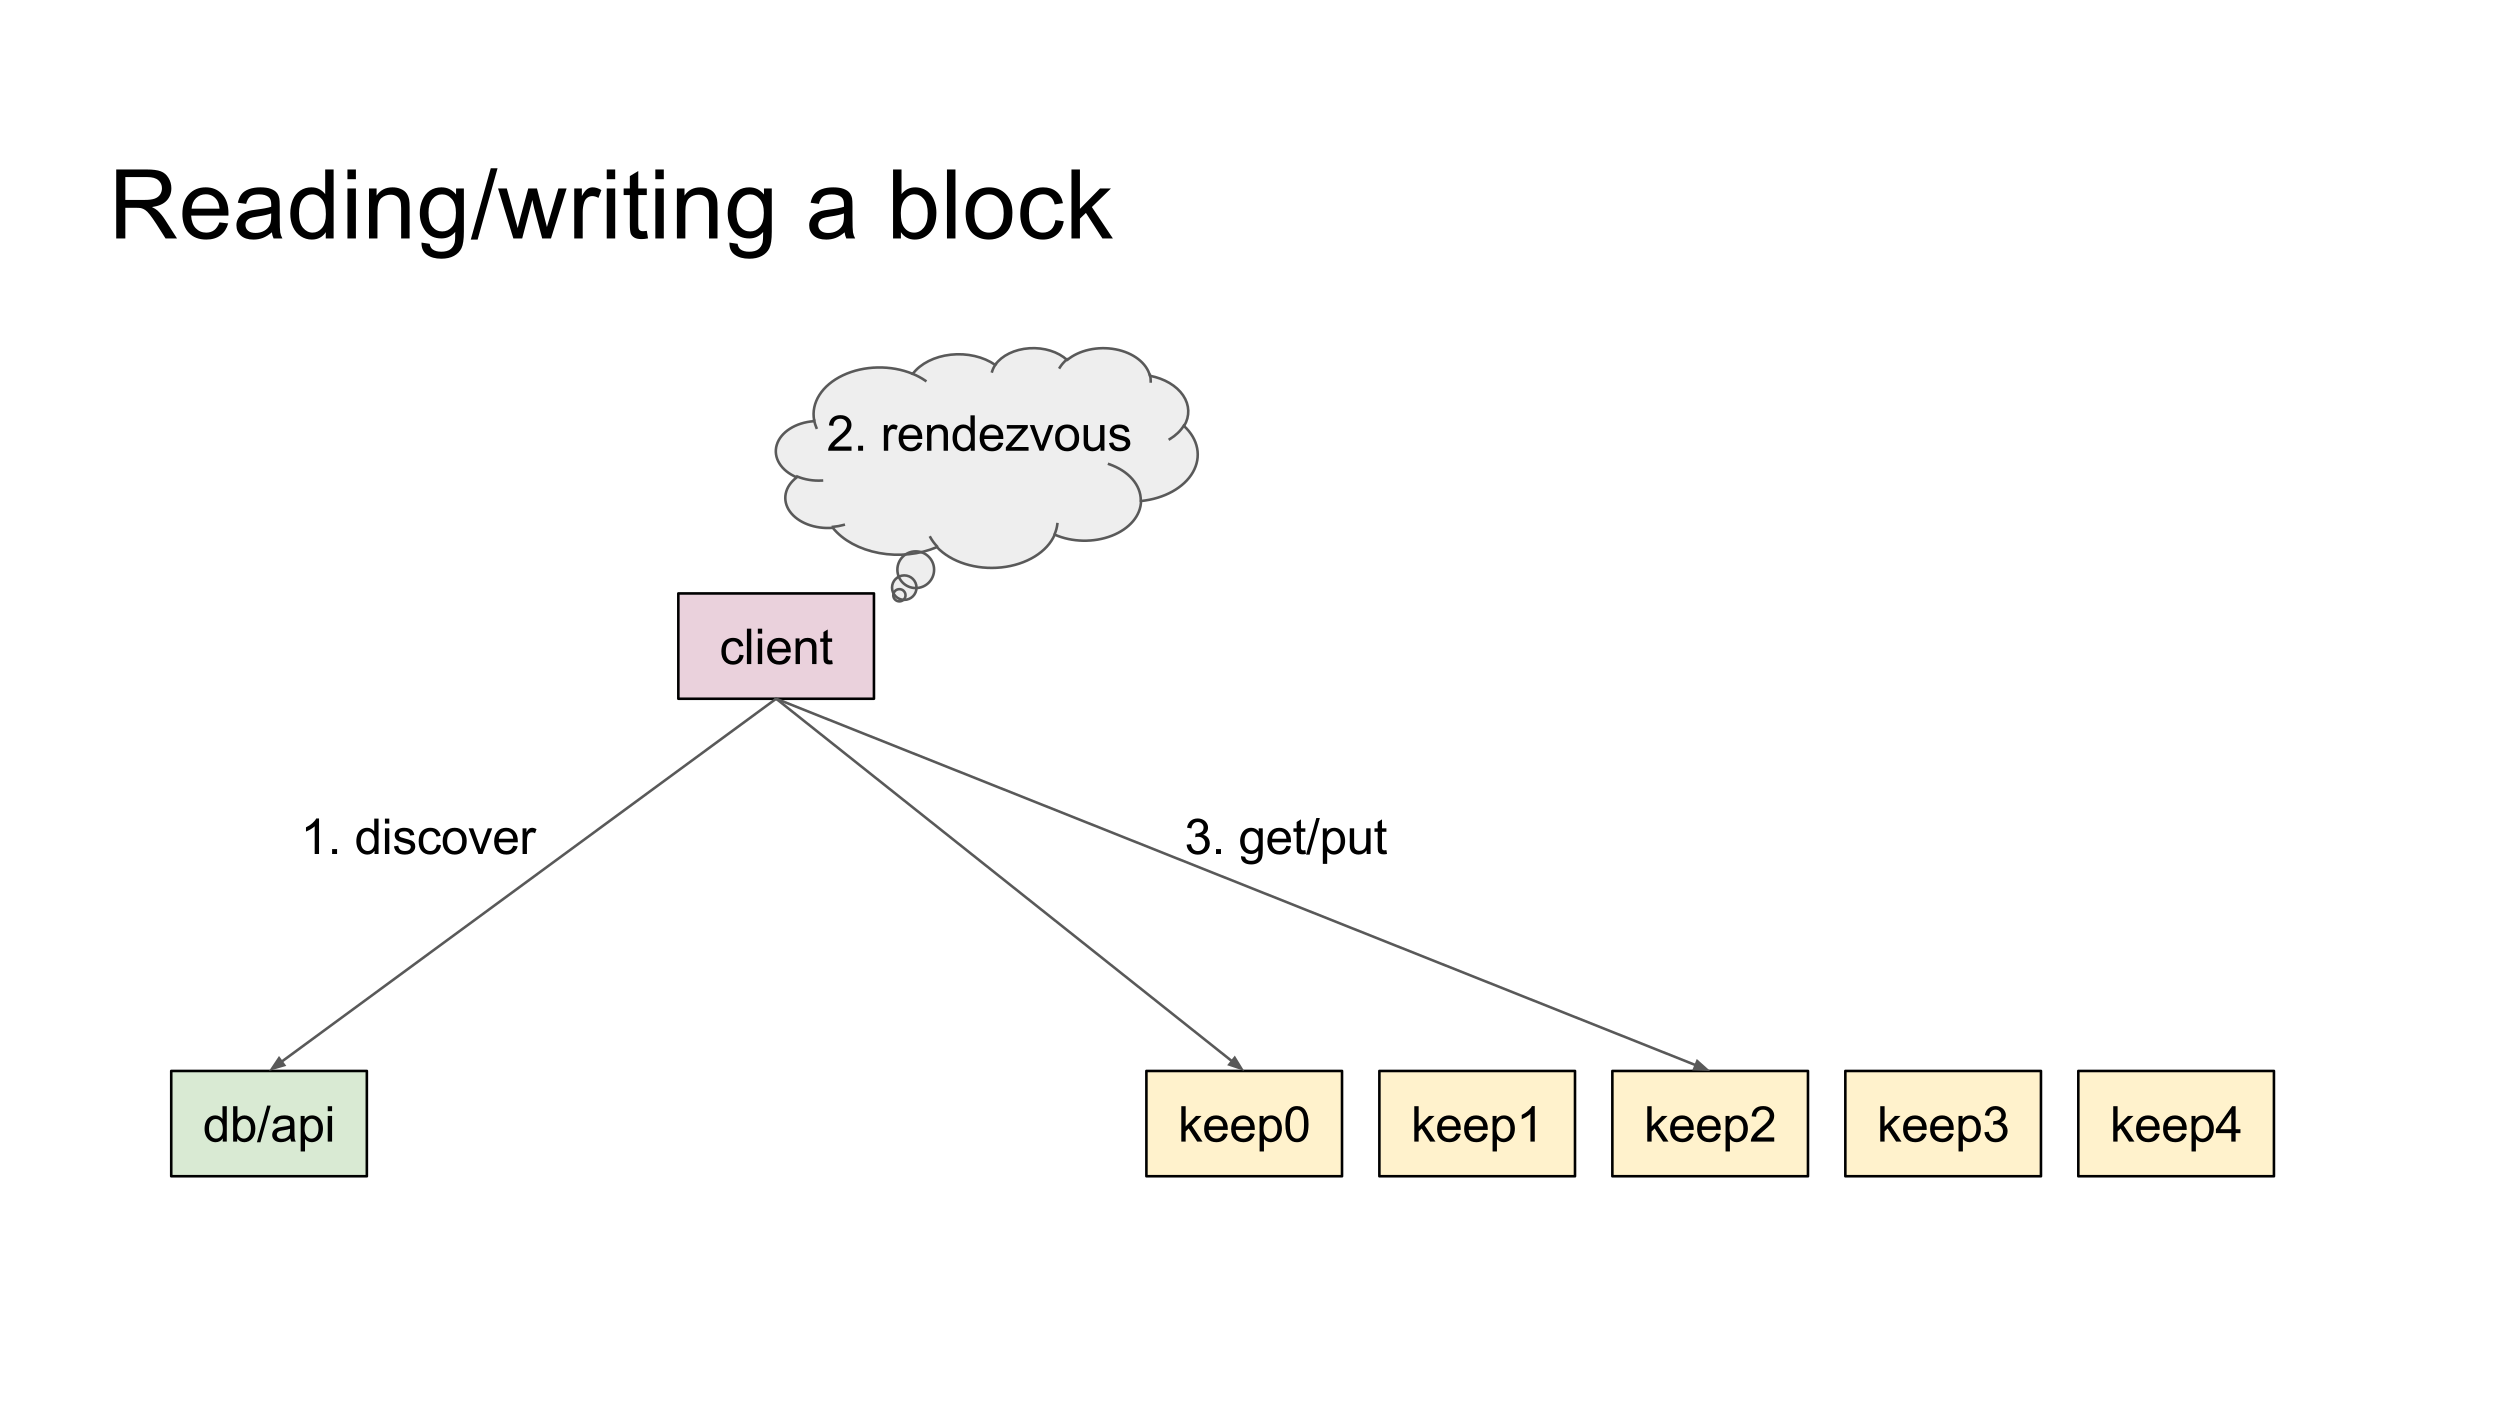 <?xml version="1.0" standalone="yes"?>
<!-- Copyright (C) The Arvados Authors. All rights reserved.

SPDX-License-Identifier: CC-BY-SA-3.0 -->

<svg version="1.1" viewBox="0.0 0.0 960.0 540.0" fill="none" stroke="none" stroke-linecap="square" stroke-miterlimit="10" xmlns="http://www.w3.org/2000/svg" xmlns:xlink="http://www.w3.org/1999/xlink"><rect x="0.0" y="0.0" width="960.0" height="540.0" fill="#808080" stroke="none"/><clipPath id="g150061aa58_0_0.0"><path d="m0 0l960.0 0l0 540.0l-960.0 0l0 -540.0z" clip-rule="nonzero"></path></clipPath><g clip-path="url(#g150061aa58_0_0.0)"><path fill="#ffffff" d="m0 0l960.0 0l0 540.0l-960.0 0z" fill-rule="nonzero"></path><path fill="#eeeeee" d="m312.648 161.471c-1.305 -6.805 2.979 -13.541 11.033 -17.351c8.054 -3.81 18.466 -4.024 26.818 -0.552l0 0c2.958 -3.957 8.373 -6.689 14.607 -7.37c6.233 -0.681 12.553 0.77 17.047 3.913l0 0c2.52 -3.588 7.469 -5.998 13.09 -6.376c5.621 -0.378 11.118 1.33 14.542 4.518l0 0c4.553 -3.803 11.797 -5.404 18.598 -4.11c6.801 1.293 11.936 5.249 13.185 10.155l0 0c5.578 1.08 10.225 3.825 12.739 7.527c2.514 3.701 2.65 7.996 0.372 11.774l0 0c5.493 5.074 6.778 11.836 3.376 17.761c-3.403 5.925 -10.982 10.124 -19.909 11.03c-0.063 5.561 -4.36 10.664 -11.235 13.342c-6.875 2.678 -15.254 2.512 -21.908 -0.433c-2.834 6.661 -10.811 11.561 -20.485 12.585c-9.674 1.024 -19.31 -2.013 -24.746 -7.799c-6.663 2.852 -14.657 3.673 -22.18 2.279c-7.523 -1.394 -13.941 -4.886 -17.806 -9.688l0 0c-6.808 0.566 -13.391 -1.938 -16.481 -6.268c-3.09 -4.33 -2.03 -9.565 2.654 -13.107l0 0c-6.074 -2.537 -9.173 -7.572 -7.681 -12.478c1.491 -4.907 7.235 -8.573 14.237 -9.088z" fill-rule="nonzero"></path><path fill="#eeeeee" d="m347.718 228.583c0 1.298 -1.052 2.35 -2.35 2.35c-1.298 0 -2.35 -1.052 -2.35 -2.35c0 -1.298 1.052 -2.35 2.35 -2.35c1.298 0 2.35 1.052 2.35 2.35z" fill-rule="nonzero"></path><path fill="#eeeeee" d="m351.94 225.654c0 2.596 -2.104 4.7 -4.7 4.7c-2.596 0 -4.7 -2.104 -4.7 -4.7c0 -2.596 2.104 -4.7 4.7 -4.7c2.596 0 4.7 2.104 4.7 4.7z" fill-rule="nonzero"></path><path fill="#eeeeee" d="m358.694 218.766c0 3.894 -3.156 7.05 -7.05 7.05c-3.894 0 -7.05 -3.156 -7.05 -7.05c0 -3.894 3.156 -7.05 7.05 -7.05c3.894 0 7.05 3.156 7.05 7.05z" fill-rule="nonzero"></path><path fill="#000000" fill-opacity="0.0" d="m315.618 184.528l0 0c-3.311 0.184 -6.622 -0.359 -9.488 -1.556m17.86 18.589c-1.332 0.376 -2.727 0.627 -4.151 0.745m39.922 7.439l0 0c-1.001 -1.066 -1.84 -2.205 -2.501 -3.398m48.757 -5.075c-0.147 1.264 -0.482 2.514 -0.999 3.728m20.858 -26.765l0 0c7.507 2.593 12.245 8.014 12.178 13.935m16.547 -28.776c-1.216 2.016 -3.072 3.805 -5.423 5.225m-7.59 -24.613l0 0c0.207 0.814 0.303 1.641 0.286 2.468m-34.918 -5.346l0 0c0.707 -1.138 1.642 -2.198 2.778 -3.147m-28.761 4.647l0 0c0.288 -0.941 0.74 -1.853 1.345 -2.714m-31.84 3.636l0 0c1.767 0.735 3.402 1.619 4.869 2.633m-41.85 18.061l0 0c-0.386 -0.906 -0.67 -1.832 -0.85 -2.77" fill-rule="nonzero"></path><path stroke="#595959" stroke-width="1.0" stroke-linejoin="round" stroke-linecap="butt" d="m312.648 161.471c-1.305 -6.805 2.979 -13.541 11.033 -17.351c8.054 -3.81 18.466 -4.024 26.818 -0.552l0 0c2.958 -3.957 8.373 -6.689 14.607 -7.37c6.233 -0.681 12.553 0.77 17.047 3.913l0 0c2.52 -3.588 7.469 -5.998 13.09 -6.376c5.621 -0.378 11.118 1.33 14.542 4.518l0 0c4.553 -3.803 11.797 -5.404 18.598 -4.11c6.801 1.293 11.936 5.249 13.185 10.155l0 0c5.578 1.08 10.225 3.825 12.739 7.527c2.514 3.701 2.65 7.996 0.372 11.774l0 0c5.493 5.074 6.778 11.836 3.376 17.761c-3.403 5.925 -10.982 10.124 -19.909 11.03c-0.063 5.561 -4.36 10.664 -11.235 13.342c-6.875 2.678 -15.254 2.512 -21.908 -0.433c-2.834 6.661 -10.811 11.561 -20.485 12.585c-9.674 1.024 -19.31 -2.013 -24.746 -7.799c-6.663 2.852 -14.657 3.673 -22.18 2.279c-7.523 -1.394 -13.941 -4.886 -17.806 -9.688l0 0c-6.808 0.566 -13.391 -1.938 -16.481 -6.268c-3.09 -4.33 -2.03 -9.565 2.654 -13.107l0 0c-6.074 -2.537 -9.173 -7.572 -7.681 -12.478c1.491 -4.907 7.235 -8.573 14.237 -9.088z" fill-rule="nonzero"></path><path stroke="#595959" stroke-width="1.0" stroke-linejoin="round" stroke-linecap="butt" d="m347.718 228.583c0 1.298 -1.052 2.35 -2.35 2.35c-1.298 0 -2.35 -1.052 -2.35 -2.35c0 -1.298 1.052 -2.35 2.35 -2.35c1.298 0 2.35 1.052 2.35 2.35z" fill-rule="nonzero"></path><path stroke="#595959" stroke-width="1.0" stroke-linejoin="round" stroke-linecap="butt" d="m351.94 225.654c0 2.596 -2.104 4.7 -4.7 4.7c-2.596 0 -4.7 -2.104 -4.7 -4.7c0 -2.596 2.104 -4.7 4.7 -4.7c2.596 0 4.7 2.104 4.7 4.7z" fill-rule="nonzero"></path><path stroke="#595959" stroke-width="1.0" stroke-linejoin="round" stroke-linecap="butt" d="m358.694 218.766c0 3.894 -3.156 7.05 -7.05 7.05c-3.894 0 -7.05 -3.156 -7.05 -7.05c0 -3.894 3.156 -7.05 7.05 -7.05c3.894 0 7.05 3.156 7.05 7.05z" fill-rule="nonzero"></path><path stroke="#595959" stroke-width="1.0" stroke-linejoin="round" stroke-linecap="butt" d="m315.618 184.528l0 0c-3.311 0.184 -6.622 -0.359 -9.488 -1.556m17.86 18.589c-1.332 0.376 -2.727 0.627 -4.151 0.745m39.922 7.439l0 0c-1.001 -1.066 -1.84 -2.205 -2.501 -3.398m48.757 -5.075c-0.147 1.264 -0.482 2.514 -0.999 3.728m20.858 -26.765l0 0c7.507 2.593 12.245 8.014 12.178 13.935m16.547 -28.776c-1.216 2.016 -3.072 3.805 -5.423 5.225m-7.59 -24.613l0 0c0.207 0.814 0.303 1.641 0.286 2.468m-34.918 -5.346l0 0c0.707 -1.138 1.642 -2.198 2.778 -3.147m-28.761 4.647l0 0c0.288 -0.941 0.74 -1.853 1.345 -2.714m-31.84 3.636l0 0c1.767 0.735 3.402 1.619 4.869 2.633m-41.85 18.061l0 0c-0.386 -0.906 -0.67 -1.832 -0.85 -2.77" fill-rule="nonzero"></path><path fill="#000000" fill-opacity="0.0" d="m32.724 46.722l894.551 0l0 60.126l-894.551 0z" fill-rule="nonzero"></path><path fill="#000000" d="m44.631 91.562l0 -26.484l11.75 0q3.531 0 5.375 0.719q1.844 0.703 2.938 2.516q1.109 1.812 1.109 3.984q0 2.828 -1.828 4.766q-1.812 1.922 -5.625 2.453q1.391 0.672 2.109 1.312q1.531 1.406 2.906 3.531l4.609 7.203l-4.406 0l-3.5 -5.516q-1.547 -2.375 -2.547 -3.641q-0.984 -1.266 -1.766 -1.766q-0.781 -0.516 -1.594 -0.719q-0.609 -0.125 -1.953 -0.125l-4.078 0l0 11.766l-3.5 0zm3.5 -14.797l7.547 0q2.391 0 3.75 -0.5q1.359 -0.5 2.062 -1.578q0.703 -1.094 0.703 -2.391q0 -1.875 -1.375 -3.078q-1.359 -1.219 -4.297 -1.219l-8.391 0l0 8.766zm36.129 8.625l3.359 0.406q-0.797 2.953 -2.953 4.578q-2.141 1.625 -5.484 1.625q-4.219 0 -6.688 -2.594q-2.453 -2.594 -2.453 -7.281q0 -4.828 2.484 -7.5q2.5 -2.688 6.469 -2.688q3.859 0 6.297 2.625q2.438 2.625 2.438 7.375q0 0.281 -0.016 0.859l-14.312 0q0.172 3.172 1.781 4.859q1.609 1.672 4.016 1.672q1.781 0 3.047 -0.938q1.266 -0.953 2.016 -3.0zm-10.688 -5.266l10.719 0q-0.219 -2.422 -1.234 -3.625q-1.547 -1.891 -4.016 -1.891q-2.25 0 -3.781 1.5q-1.516 1.5 -1.688 4.016zm30.823 9.078q-1.797 1.531 -3.469 2.172q-1.672 0.625 -3.594 0.625q-3.156 0 -4.859 -1.547q-1.688 -1.547 -1.688 -3.953q0 -1.406 0.641 -2.562q0.641 -1.172 1.672 -1.875q1.047 -0.703 2.344 -1.062q0.953 -0.266 2.891 -0.5q3.938 -0.469 5.797 -1.109q0.016 -0.672 0.016 -0.859q0 -1.984 -0.922 -2.797q-1.25 -1.094 -3.703 -1.094q-2.297 0 -3.391 0.797q-1.094 0.797 -1.609 2.844l-3.188 -0.438q0.438 -2.031 1.422 -3.281q1.0 -1.266 2.875 -1.938q1.891 -0.688 4.359 -0.688q2.469 0 4.0 0.578q1.531 0.578 2.25 1.453q0.734 0.875 1.016 2.219q0.156 0.828 0.156 3.0l0 4.328q0 4.547 0.203 5.75q0.219 1.188 0.828 2.297l-3.391 0q-0.5 -1.016 -0.656 -2.359zm-0.266 -7.266q-1.766 0.719 -5.312 1.219q-2.0 0.297 -2.844 0.656q-0.828 0.359 -1.281 1.062q-0.438 0.688 -0.438 1.531q0 1.312 0.984 2.188q0.984 0.859 2.875 0.859q1.875 0 3.344 -0.828q1.469 -0.828 2.156 -2.25q0.516 -1.094 0.516 -3.25l0 -1.188zm20.963 9.625l0 -2.422q-1.828 2.859 -5.375 2.859q-2.281 0 -4.219 -1.266q-1.922 -1.266 -2.984 -3.531q-1.047 -2.266 -1.047 -5.219q0 -2.875 0.953 -5.203q0.969 -2.344 2.875 -3.594q1.922 -1.25 4.281 -1.25q1.734 0 3.094 0.734q1.359 0.734 2.203 1.906l0 -9.5l3.234 0l0 26.484l-3.016 0zm-10.281 -9.578q0 3.688 1.547 5.516q1.562 1.828 3.672 1.828q2.125 0 3.609 -1.75q1.5 -1.75 1.5 -5.312q0 -3.953 -1.516 -5.781q-1.516 -1.844 -3.734 -1.844q-2.172 0 -3.625 1.766q-1.453 1.766 -1.453 5.578zm18.604 -13.172l0 -3.734l3.25 0l0 3.734l-3.25 0zm0 22.75l0 -19.188l3.25 0l0 19.188l-3.25 0zm8.277 0l0 -19.188l2.922 0l0 2.734q2.125 -3.172 6.109 -3.172q1.734 0 3.188 0.625q1.453 0.625 2.172 1.641q0.734 1.016 1.016 2.406q0.188 0.891 0.188 3.156l0 11.797l-3.25 0l0 -11.672q0 -1.984 -0.391 -2.969q-0.375 -0.984 -1.344 -1.562q-0.953 -0.594 -2.266 -0.594q-2.078 0 -3.594 1.312q-1.5 1.312 -1.5 5.0l0 10.484l-3.25 0zm20.166 1.594l3.156 0.469q0.203 1.453 1.109 2.125q1.203 0.906 3.297 0.906q2.266 0 3.484 -0.906q1.234 -0.906 1.672 -2.531q0.25 -0.984 0.234 -4.172q-2.125 2.516 -5.312 2.516q-3.953 0 -6.125 -2.844q-2.172 -2.859 -2.172 -6.859q0 -2.75 1.0 -5.062q1.0 -2.328 2.875 -3.594q1.891 -1.266 4.438 -1.266q3.406 0 5.609 2.75l0 -2.312l3.0 0l0 16.578q0 4.484 -0.922 6.359q-0.906 1.875 -2.891 2.953q-1.969 1.078 -4.859 1.078q-3.438 0 -5.562 -1.547q-2.109 -1.531 -2.031 -4.641zm2.688 -11.531q0 3.781 1.5 5.516q1.5 1.734 3.766 1.734q2.234 0 3.75 -1.719q1.516 -1.734 1.516 -5.422q0 -3.516 -1.562 -5.297q-1.562 -1.797 -3.766 -1.797q-2.172 0 -3.688 1.766q-1.516 1.75 -1.516 5.219zm16.229 10.391l7.672 -27.391l2.609 0l-7.656 27.391l-2.625 0zm16.355 -0.453l-5.875 -19.188l3.359 0l3.047 11.078l1.141 4.109q0.078 -0.297 1.0 -3.953l3.047 -11.234l3.344 0l2.875 11.125l0.953 3.672l1.109 -3.703l3.281 -11.094l3.172 0l-6.0 19.188l-3.375 0l-3.062 -11.484l-0.734 -3.281l-3.891 14.766l-3.391 0zm23.379 0l0 -19.188l2.922 0l0 2.906q1.125 -2.031 2.062 -2.688q0.953 -0.656 2.094 -0.656q1.641 0 3.344 1.047l-1.125 3.016q-1.188 -0.703 -2.375 -0.703q-1.078 0 -1.922 0.641q-0.844 0.641 -1.203 1.781q-0.547 1.734 -0.547 3.797l0 10.047l-3.25 0zm12.477 -22.75l0 -3.734l3.25 0l0 3.734l-3.25 0zm0 22.75l0 -19.188l3.25 0l0 19.188l-3.25 0zm15.387 -2.906l0.469 2.875q-1.375 0.281 -2.469 0.281q-1.766 0 -2.75 -0.562q-0.969 -0.562 -1.375 -1.469q-0.391 -0.906 -0.391 -3.844l0 -11.031l-2.375 0l0 -2.531l2.375 0l0 -4.75l3.234 -1.953l0 6.703l3.281 0l0 2.531l-3.281 0l0 11.219q0 1.391 0.172 1.797q0.172 0.391 0.562 0.625q0.391 0.234 1.109 0.234q0.547 0 1.438 -0.125zm3.277 -19.844l0 -3.734l3.25 0l0 3.734l-3.25 0zm0 22.75l0 -19.188l3.25 0l0 19.188l-3.25 0zm8.277 0l0 -19.188l2.922 0l0 2.734q2.125 -3.172 6.109 -3.172q1.734 0 3.188 0.625q1.453 0.625 2.172 1.641q0.734 1.016 1.016 2.406q0.188 0.891 0.188 3.156l0 11.797l-3.25 0l0 -11.672q0 -1.984 -0.391 -2.969q-0.375 -0.984 -1.344 -1.562q-0.953 -0.594 -2.266 -0.594q-2.078 0 -3.594 1.312q-1.5 1.312 -1.5 5.0l0 10.484l-3.25 0zm20.166 1.594l3.156 0.469q0.203 1.453 1.109 2.125q1.203 0.906 3.297 0.906q2.266 0 3.484 -0.906q1.234 -0.906 1.672 -2.531q0.25 -0.984 0.234 -4.172q-2.125 2.516 -5.312 2.516q-3.953 0 -6.125 -2.844q-2.172 -2.859 -2.172 -6.859q0 -2.75 1.0 -5.062q1.0 -2.328 2.875 -3.594q1.891 -1.266 4.438 -1.266q3.406 0 5.609 2.75l0 -2.312l3.0 0l0 16.578q0 4.484 -0.922 6.359q-0.906 1.875 -2.891 2.953q-1.969 1.078 -4.859 1.078q-3.438 0 -5.562 -1.547q-2.109 -1.531 -2.031 -4.641zm2.688 -11.531q0 3.781 1.5 5.516q1.5 1.734 3.766 1.734q2.234 0 3.75 -1.719q1.516 -1.734 1.516 -5.422q0 -3.516 -1.562 -5.297q-1.562 -1.797 -3.766 -1.797q-2.172 0 -3.688 1.766q-1.516 1.75 -1.516 5.219zm41.553 7.578q-1.797 1.531 -3.469 2.172q-1.672 0.625 -3.594 0.625q-3.156 0 -4.859 -1.547q-1.688 -1.547 -1.688 -3.953q0 -1.406 0.641 -2.562q0.641 -1.172 1.672 -1.875q1.047 -0.703 2.344 -1.062q0.953 -0.266 2.891 -0.5q3.938 -0.469 5.797 -1.109q0.016 -0.672 0.016 -0.859q0 -1.984 -0.922 -2.797q-1.25 -1.094 -3.703 -1.094q-2.297 0 -3.391 0.797q-1.094 0.797 -1.609 2.844l-3.188 -0.438q0.438 -2.031 1.422 -3.281q1.0 -1.266 2.875 -1.938q1.891 -0.688 4.359 -0.688q2.469 0 4.0 0.578q1.531 0.578 2.25 1.453q0.734 0.875 1.016 2.219q0.156 0.828 0.156 3.0l0 4.328q0 4.547 0.203 5.75q0.219 1.188 0.828 2.297l-3.391 0q-0.5 -1.016 -0.656 -2.359zm-0.266 -7.266q-1.766 0.719 -5.312 1.219q-2.0 0.297 -2.844 0.656q-0.828 0.359 -1.281 1.062q-0.438 0.688 -0.438 1.531q0 1.312 0.984 2.188q0.984 0.859 2.875 0.859q1.875 0 3.344 -0.828q1.469 -0.828 2.156 -2.25q0.516 -1.094 0.516 -3.25l0 -1.188zm21.881 9.625l-3.016 0l0 -26.484l3.25 0l0 9.453q2.062 -2.594 5.266 -2.594q1.766 0 3.344 0.719q1.578 0.719 2.594 2.016q1.031 1.281 1.609 3.109q0.578 1.828 0.578 3.906q0 4.922 -2.438 7.625q-2.438 2.688 -5.859 2.688q-3.391 0 -5.328 -2.844l0 2.406zm-0.031 -9.734q0 3.453 0.938 4.984q1.531 2.516 4.156 2.516q2.125 0 3.672 -1.844q1.562 -1.859 1.562 -5.531q0 -3.766 -1.5 -5.547q-1.484 -1.797 -3.594 -1.797q-2.125 0 -3.688 1.859q-1.547 1.844 -1.547 5.359zm17.713 9.734l0 -26.484l3.266 0l0 26.484l-3.266 0zm7.168 -9.594q0 -5.328 2.953 -7.891q2.484 -2.141 6.031 -2.141q3.969 0 6.469 2.594q2.516 2.594 2.516 7.172q0 3.703 -1.109 5.828q-1.109 2.109 -3.234 3.297q-2.125 1.172 -4.641 1.172q-4.016 0 -6.5 -2.578q-2.484 -2.594 -2.484 -7.453zm3.344 0q0 3.688 1.594 5.531q1.609 1.828 4.047 1.828q2.422 0 4.031 -1.844q1.609 -1.844 1.609 -5.625q0 -3.562 -1.625 -5.391q-1.609 -1.828 -4.016 -1.828q-2.438 0 -4.047 1.828q-1.594 1.812 -1.594 5.5zm31.135 2.562l3.203 0.422q-0.516 3.297 -2.688 5.172q-2.156 1.875 -5.297 1.875q-3.938 0 -6.328 -2.578q-2.391 -2.578 -2.391 -7.375q0 -3.109 1.016 -5.438q1.031 -2.344 3.141 -3.5q2.109 -1.172 4.578 -1.172q3.125 0 5.109 1.594q2.0 1.578 2.547 4.484l-3.156 0.484q-0.453 -1.938 -1.609 -2.906q-1.141 -0.984 -2.766 -0.984q-2.453 0 -4.0 1.766q-1.531 1.766 -1.531 5.578q0 3.859 1.484 5.625q1.484 1.75 3.875 1.75q1.906 0 3.188 -1.172q1.281 -1.188 1.625 -3.625zm6.164 7.031l0 -26.484l3.25 0l0 15.109l7.703 -7.812l4.203 0l-7.328 7.125l8.078 12.062l-4.016 0l-6.344 -9.812l-2.297 2.203l0 7.609l-3.25 0z" fill-rule="nonzero"></path><path fill="#fff2cc" d="m440.215 411.244l75.118 0l0 40.441l-75.118 0z" fill-rule="nonzero"></path><path stroke="#000000" stroke-width="1.0" stroke-linejoin="round" stroke-linecap="butt" d="m440.215 411.244l75.118 0l0 40.441l-75.118 0z" fill-rule="nonzero"></path><path fill="#000000" d="m453.624 438.385l0 -13.594l1.672 0l0 7.75l3.953 -4.016l2.156 0l-3.766 3.656l4.141 6.203l-2.062 0l-3.25 -5.031l-1.172 1.125l0 3.906l-1.672 0zm16.062 -3.172l1.719 0.219q-0.406 1.5 -1.516 2.344q-1.094 0.828 -2.812 0.828q-2.156 0 -3.422 -1.328q-1.266 -1.328 -1.266 -3.734q0 -2.484 1.266 -3.859q1.281 -1.375 3.328 -1.375q1.984 0 3.234 1.344q1.25 1.344 1.25 3.797q0 0.141 -0.016 0.438l-7.344 0q0.094 1.625 0.922 2.484q0.828 0.859 2.062 0.859q0.906 0 1.547 -0.469q0.656 -0.484 1.047 -1.547zm-5.484 -2.703l5.5 0q-0.109 -1.234 -0.625 -1.859q-0.797 -0.969 -2.078 -0.969q-1.141 0 -1.938 0.781q-0.781 0.766 -0.859 2.047zm15.86 2.703l1.719 0.219q-0.406 1.5 -1.516 2.344q-1.094 0.828 -2.812 0.828q-2.156 0 -3.422 -1.328q-1.266 -1.328 -1.266 -3.734q0 -2.484 1.266 -3.859q1.281 -1.375 3.328 -1.375q1.984 0 3.234 1.344q1.25 1.344 1.25 3.797q0 0.141 -0.016 0.438l-7.344 0q0.094 1.625 0.922 2.484q0.828 0.859 2.062 0.859q0.906 0 1.547 -0.469q0.656 -0.484 1.047 -1.547zm-5.484 -2.703l5.5 0q-0.109 -1.234 -0.625 -1.859q-0.797 -0.969 -2.078 -0.969q-1.141 0 -1.938 0.781q-0.781 0.766 -0.859 2.047zm9.11 9.656l0 -13.641l1.531 0l0 1.281q0.531 -0.75 1.203 -1.125q0.688 -0.375 1.641 -0.375q1.266 0 2.234 0.656q0.969 0.641 1.453 1.828q0.5 1.188 0.5 2.594q0 1.516 -0.547 2.734q-0.547 1.203 -1.578 1.844q-1.031 0.641 -2.172 0.641q-0.844 0 -1.516 -0.344q-0.656 -0.359 -1.078 -0.891l0 4.797l-1.672 0zm1.516 -8.656q0 1.906 0.766 2.812q0.781 0.906 1.875 0.906q1.109 0 1.891 -0.938q0.797 -0.938 0.797 -2.922q0 -1.875 -0.781 -2.812q-0.766 -0.938 -1.844 -0.938q-1.062 0 -1.891 1.0q-0.812 1.0 -0.812 2.891zm8.391 -1.828q0 -2.422 0.5 -3.891q0.5 -1.469 1.469 -2.266q0.984 -0.797 2.469 -0.797q1.094 0 1.922 0.438q0.828 0.438 1.359 1.281q0.547 0.828 0.844 2.016q0.312 1.188 0.312 3.219q0 2.391 -0.5 3.859q-0.484 1.469 -1.469 2.281q-0.969 0.797 -2.469 0.797q-1.969 0 -3.078 -1.406q-1.359 -1.703 -1.359 -5.531zm1.719 0q0 3.344 0.781 4.453q0.797 1.109 1.938 1.109q1.156 0 1.938 -1.109q0.781 -1.125 0.781 -4.453q0 -3.359 -0.781 -4.469q-0.781 -1.109 -1.953 -1.109q-1.156 0 -1.828 0.984q-0.875 1.234 -0.875 4.594z" fill-rule="nonzero"></path><path fill="#fff2cc" d="m529.68 411.244l75.118 0l0 40.441l-75.118 0z" fill-rule="nonzero"></path><path stroke="#000000" stroke-width="1.0" stroke-linejoin="round" stroke-linecap="butt" d="m529.68 411.244l75.118 0l0 40.441l-75.118 0z" fill-rule="nonzero"></path><path fill="#000000" d="m543.089 438.385l0 -13.594l1.672 0l0 7.75l3.953 -4.016l2.156 0l-3.766 3.656l4.141 6.203l-2.062 0l-3.25 -5.031l-1.172 1.125l0 3.906l-1.672 0zm16.062 -3.172l1.719 0.219q-0.406 1.5 -1.516 2.344q-1.094 0.828 -2.812 0.828q-2.156 0 -3.422 -1.328q-1.266 -1.328 -1.266 -3.734q0 -2.484 1.266 -3.859q1.281 -1.375 3.328 -1.375q1.984 0 3.234 1.344q1.25 1.344 1.25 3.797q0 0.141 -0.016 0.438l-7.344 0q0.094 1.625 0.922 2.484q0.828 0.859 2.062 0.859q0.906 0 1.547 -0.469q0.656 -0.484 1.047 -1.547zm-5.484 -2.703l5.5 0q-0.109 -1.234 -0.625 -1.859q-0.797 -0.969 -2.078 -0.969q-1.141 0 -1.938 0.781q-0.781 0.766 -0.859 2.047zm15.86 2.703l1.719 0.219q-0.406 1.5 -1.516 2.344q-1.094 0.828 -2.812 0.828q-2.156 0 -3.422 -1.328q-1.266 -1.328 -1.266 -3.734q0 -2.484 1.266 -3.859q1.281 -1.375 3.328 -1.375q1.984 0 3.234 1.344q1.25 1.344 1.25 3.797q0 0.141 -0.016 0.438l-7.344 0q0.094 1.625 0.922 2.484q0.828 0.859 2.062 0.859q0.906 0 1.547 -0.469q0.656 -0.484 1.047 -1.547zm-5.484 -2.703l5.5 0q-0.109 -1.234 -0.625 -1.859q-0.797 -0.969 -2.078 -0.969q-1.141 0 -1.938 0.781q-0.781 0.766 -0.859 2.047zm9.11 9.656l0 -13.641l1.531 0l0 1.281q0.531 -0.75 1.203 -1.125q0.688 -0.375 1.641 -0.375q1.266 0 2.234 0.656q0.969 0.641 1.453 1.828q0.5 1.188 0.5 2.594q0 1.516 -0.547 2.734q-0.547 1.203 -1.578 1.844q-1.031 0.641 -2.172 0.641q-0.844 0 -1.516 -0.344q-0.656 -0.359 -1.078 -0.891l0 4.797l-1.672 0zm1.516 -8.656q0 1.906 0.766 2.812q0.781 0.906 1.875 0.906q1.109 0 1.891 -0.938q0.797 -0.938 0.797 -2.922q0 -1.875 -0.781 -2.812q-0.766 -0.938 -1.844 -0.938q-1.062 0 -1.891 1.0q-0.812 1.0 -0.812 2.891zm14.688 4.875l-1.672 0l0 -10.641q-0.594 0.578 -1.578 1.156q-0.984 0.562 -1.766 0.859l0 -1.625q1.406 -0.656 2.453 -1.594q1.047 -0.938 1.484 -1.812l1.078 0l0 13.656z" fill-rule="nonzero"></path><path fill="#fff2cc" d="m619.144 411.244l75.118 0l0 40.441l-75.118 0z" fill-rule="nonzero"></path><path stroke="#000000" stroke-width="1.0" stroke-linejoin="round" stroke-linecap="butt" d="m619.144 411.244l75.118 0l0 40.441l-75.118 0z" fill-rule="nonzero"></path><path fill="#000000" d="m632.553 438.385l0 -13.594l1.672 0l0 7.75l3.953 -4.016l2.156 0l-3.766 3.656l4.141 6.203l-2.062 0l-3.25 -5.031l-1.172 1.125l0 3.906l-1.672 0zm16.062 -3.172l1.719 0.219q-0.406 1.5 -1.516 2.344q-1.094 0.828 -2.812 0.828q-2.156 0 -3.422 -1.328q-1.266 -1.328 -1.266 -3.734q0 -2.484 1.266 -3.859q1.281 -1.375 3.328 -1.375q1.984 0 3.234 1.344q1.25 1.344 1.25 3.797q0 0.141 -0.016 0.438l-7.344 0q0.094 1.625 0.922 2.484q0.828 0.859 2.062 0.859q0.906 0 1.547 -0.469q0.656 -0.484 1.047 -1.547zm-5.484 -2.703l5.5 0q-0.109 -1.234 -0.625 -1.859q-0.797 -0.969 -2.078 -0.969q-1.141 0 -1.938 0.781q-0.781 0.766 -0.859 2.047zm15.86 2.703l1.719 0.219q-0.406 1.5 -1.516 2.344q-1.094 0.828 -2.812 0.828q-2.156 0 -3.422 -1.328q-1.266 -1.328 -1.266 -3.734q0 -2.484 1.266 -3.859q1.281 -1.375 3.328 -1.375q1.984 0 3.234 1.344q1.25 1.344 1.25 3.797q0 0.141 -0.016 0.438l-7.344 0q0.094 1.625 0.922 2.484q0.828 0.859 2.062 0.859q0.906 0 1.547 -0.469q0.656 -0.484 1.047 -1.547zm-5.484 -2.703l5.5 0q-0.109 -1.234 -0.625 -1.859q-0.797 -0.969 -2.078 -0.969q-1.141 0 -1.938 0.781q-0.781 0.766 -0.859 2.047zm9.11 9.656l0 -13.641l1.531 0l0 1.281q0.531 -0.75 1.203 -1.125q0.688 -0.375 1.641 -0.375q1.266 0 2.234 0.656q0.969 0.641 1.453 1.828q0.5 1.188 0.5 2.594q0 1.516 -0.547 2.734q-0.547 1.203 -1.578 1.844q-1.031 0.641 -2.172 0.641q-0.844 0 -1.516 -0.344q-0.656 -0.359 -1.078 -0.891l0 4.797l-1.672 0zm1.516 -8.656q0 1.906 0.766 2.812q0.781 0.906 1.875 0.906q1.109 0 1.891 -0.938q0.797 -0.938 0.797 -2.922q0 -1.875 -0.781 -2.812q-0.766 -0.938 -1.844 -0.938q-1.062 0 -1.891 1.0q-0.812 1.0 -0.812 2.891zm17.173 3.266l0 1.609l-8.984 0q-0.016 -0.609 0.188 -1.156q0.344 -0.922 1.094 -1.812q0.766 -0.891 2.188 -2.062q2.219 -1.812 3.0 -2.875q0.781 -1.062 0.781 -2.016q0 -0.984 -0.719 -1.672q-0.703 -0.688 -1.844 -0.688q-1.203 0 -1.938 0.734q-0.719 0.719 -0.719 2.0l-1.719 -0.172q0.172 -1.922 1.328 -2.922q1.156 -1.016 3.094 -1.016q1.953 0 3.094 1.094q1.141 1.078 1.141 2.688q0 0.812 -0.344 1.609q-0.328 0.781 -1.109 1.656q-0.766 0.859 -2.562 2.391q-1.5 1.266 -1.938 1.719q-0.422 0.438 -0.703 0.891l6.672 0z" fill-rule="nonzero"></path><path fill="#fff2cc" d="m708.609 411.244l75.118 0l0 40.441l-75.118 0z" fill-rule="nonzero"></path><path stroke="#000000" stroke-width="1.0" stroke-linejoin="round" stroke-linecap="butt" d="m708.609 411.244l75.118 0l0 40.441l-75.118 0z" fill-rule="nonzero"></path><path fill="#000000" d="m722.018 438.385l0 -13.594l1.672 0l0 7.75l3.953 -4.016l2.156 0l-3.766 3.656l4.141 6.203l-2.062 0l-3.25 -5.031l-1.172 1.125l0 3.906l-1.672 0zm16.062 -3.172l1.719 0.219q-0.406 1.5 -1.516 2.344q-1.094 0.828 -2.812 0.828q-2.156 0 -3.422 -1.328q-1.266 -1.328 -1.266 -3.734q0 -2.484 1.266 -3.859q1.281 -1.375 3.328 -1.375q1.984 0 3.234 1.344q1.25 1.344 1.25 3.797q0 0.141 -0.016 0.438l-7.344 0q0.094 1.625 0.922 2.484q0.828 0.859 2.062 0.859q0.906 0 1.547 -0.469q0.656 -0.484 1.047 -1.547zm-5.484 -2.703l5.5 0q-0.109 -1.234 -0.625 -1.859q-0.797 -0.969 -2.078 -0.969q-1.141 0 -1.938 0.781q-0.781 0.766 -0.859 2.047zm15.86 2.703l1.719 0.219q-0.406 1.5 -1.516 2.344q-1.094 0.828 -2.812 0.828q-2.156 0 -3.422 -1.328q-1.266 -1.328 -1.266 -3.734q0 -2.484 1.266 -3.859q1.281 -1.375 3.328 -1.375q1.984 0 3.234 1.344q1.25 1.344 1.25 3.797q0 0.141 -0.016 0.438l-7.344 0q0.094 1.625 0.922 2.484q0.828 0.859 2.062 0.859q0.906 0 1.547 -0.469q0.656 -0.484 1.047 -1.547zm-5.484 -2.703l5.5 0q-0.109 -1.234 -0.625 -1.859q-0.797 -0.969 -2.078 -0.969q-1.141 0 -1.938 0.781q-0.781 0.766 -0.859 2.047zm9.11 9.656l0 -13.641l1.531 0l0 1.281q0.531 -0.75 1.203 -1.125q0.688 -0.375 1.641 -0.375q1.266 0 2.234 0.656q0.969 0.641 1.453 1.828q0.5 1.188 0.5 2.594q0 1.516 -0.547 2.734q-0.547 1.203 -1.578 1.844q-1.031 0.641 -2.172 0.641q-0.844 0 -1.516 -0.344q-0.656 -0.359 -1.078 -0.891l0 4.797l-1.672 0zm1.516 -8.656q0 1.906 0.766 2.812q0.781 0.906 1.875 0.906q1.109 0 1.891 -0.938q0.797 -0.938 0.797 -2.922q0 -1.875 -0.781 -2.812q-0.766 -0.938 -1.844 -0.938q-1.062 0 -1.891 1.0q-0.812 1.0 -0.812 2.891zm8.407 1.281l1.672 -0.219q0.281 1.422 0.969 2.047q0.703 0.625 1.688 0.625q1.188 0 2.0 -0.812q0.812 -0.828 0.812 -2.031q0 -1.141 -0.766 -1.891q-0.75 -0.75 -1.906 -0.75q-0.469 0 -1.172 0.188l0.188 -1.469q0.156 0.016 0.266 0.016q1.062 0 1.906 -0.547q0.859 -0.562 0.859 -1.719q0 -0.922 -0.625 -1.516q-0.609 -0.609 -1.594 -0.609q-0.969 0 -1.625 0.609q-0.641 0.609 -0.828 1.844l-1.672 -0.297q0.297 -1.688 1.375 -2.609q1.094 -0.922 2.719 -0.922q1.109 0 2.047 0.484q0.938 0.469 1.422 1.297q0.5 0.828 0.5 1.75q0 0.891 -0.469 1.609q-0.469 0.719 -1.406 1.156q1.219 0.266 1.875 1.156q0.672 0.875 0.672 2.188q0 1.781 -1.297 3.016q-1.297 1.234 -3.281 1.234q-1.797 0 -2.984 -1.062q-1.172 -1.062 -1.344 -2.766z" fill-rule="nonzero"></path><path fill="#fff2cc" d="m798.073 411.244l75.118 0l0 40.441l-75.118 0z" fill-rule="nonzero"></path><path stroke="#000000" stroke-width="1.0" stroke-linejoin="round" stroke-linecap="butt" d="m798.073 411.244l75.118 0l0 40.441l-75.118 0z" fill-rule="nonzero"></path><path fill="#000000" d="m811.483 438.385l0 -13.594l1.672 0l0 7.75l3.953 -4.016l2.156 0l-3.766 3.656l4.141 6.203l-2.062 0l-3.25 -5.031l-1.172 1.125l0 3.906l-1.672 0zm16.062 -3.172l1.719 0.219q-0.406 1.5 -1.516 2.344q-1.094 0.828 -2.812 0.828q-2.156 0 -3.422 -1.328q-1.266 -1.328 -1.266 -3.734q0 -2.484 1.266 -3.859q1.281 -1.375 3.328 -1.375q1.984 0 3.234 1.344q1.25 1.344 1.25 3.797q0 0.141 -0.016 0.438l-7.344 0q0.094 1.625 0.922 2.484q0.828 0.859 2.062 0.859q0.906 0 1.547 -0.469q0.656 -0.484 1.047 -1.547zm-5.484 -2.703l5.5 0q-0.109 -1.234 -0.625 -1.859q-0.797 -0.969 -2.078 -0.969q-1.141 0 -1.938 0.781q-0.781 0.766 -0.859 2.047zm15.86 2.703l1.719 0.219q-0.406 1.5 -1.516 2.344q-1.094 0.828 -2.812 0.828q-2.156 0 -3.422 -1.328q-1.266 -1.328 -1.266 -3.734q0 -2.484 1.266 -3.859q1.281 -1.375 3.328 -1.375q1.984 0 3.234 1.344q1.25 1.344 1.25 3.797q0 0.141 -0.016 0.438l-7.344 0q0.094 1.625 0.922 2.484q0.828 0.859 2.062 0.859q0.906 0 1.547 -0.469q0.656 -0.484 1.047 -1.547zm-5.484 -2.703l5.5 0q-0.109 -1.234 -0.625 -1.859q-0.797 -0.969 -2.078 -0.969q-1.141 0 -1.938 0.781q-0.781 0.766 -0.859 2.047zm9.11 9.656l0 -13.641l1.531 0l0 1.281q0.531 -0.75 1.203 -1.125q0.688 -0.375 1.641 -0.375q1.266 0 2.234 0.656q0.969 0.641 1.453 1.828q0.5 1.188 0.5 2.594q0 1.516 -0.547 2.734q-0.547 1.203 -1.578 1.844q-1.031 0.641 -2.172 0.641q-0.844 0 -1.516 -0.344q-0.656 -0.359 -1.078 -0.891l0 4.797l-1.672 0zm1.516 -8.656q0 1.906 0.766 2.812q0.781 0.906 1.875 0.906q1.109 0 1.891 -0.938q0.797 -0.938 0.797 -2.922q0 -1.875 -0.781 -2.812q-0.766 -0.938 -1.844 -0.938q-1.062 0 -1.891 1.0q-0.812 1.0 -0.812 2.891zm13.751 4.875l0 -3.25l-5.906 0l0 -1.531l6.219 -8.812l1.359 0l0 8.812l1.844 0l0 1.531l-1.844 0l0 3.25l-1.672 0zm0 -4.781l0 -6.141l-4.25 6.141l4.25 0z" fill-rule="nonzero"></path><path fill="#ead1dc" d="m260.48 227.873l75.118 0l0 40.441l-75.118 0z" fill-rule="nonzero"></path><path stroke="#000000" stroke-width="1.0" stroke-linejoin="round" stroke-linecap="butt" d="m260.48 227.873l75.118 0l0 40.441l-75.118 0z" fill-rule="nonzero"></path><path fill="#000000" d="m283.951 251.404l1.641 0.219q-0.266 1.688 -1.375 2.656q-1.109 0.953 -2.734 0.953q-2.016 0 -3.25 -1.312q-1.219 -1.328 -1.219 -3.797q0 -1.594 0.516 -2.781q0.531 -1.203 1.609 -1.797q1.094 -0.609 2.359 -0.609q1.609 0 2.625 0.812q1.016 0.812 1.312 2.312l-1.625 0.25q-0.234 -1.0 -0.828 -1.5q-0.594 -0.5 -1.422 -0.5q-1.266 0 -2.062 0.906q-0.781 0.906 -0.781 2.859q0 1.984 0.766 2.891q0.766 0.891 1.984 0.891q0.984 0 1.641 -0.594q0.656 -0.609 0.844 -1.859zm2.859 3.609l0 -13.594l1.672 0l0 13.594l-1.672 0zm4.192 -11.688l0 -1.906l1.672 0l0 1.906l-1.672 0zm0 11.688l0 -9.859l1.672 0l0 9.859l-1.672 0zm10.879 -3.172l1.719 0.219q-0.406 1.5 -1.516 2.344q-1.094 0.828 -2.812 0.828q-2.156 0 -3.422 -1.328q-1.266 -1.328 -1.266 -3.734q0 -2.484 1.266 -3.859q1.281 -1.375 3.328 -1.375q1.984 0 3.234 1.344q1.25 1.344 1.25 3.797q0 0.141 -0.016 0.438l-7.344 0q0.094 1.625 0.922 2.484q0.828 0.859 2.062 0.859q0.906 0 1.547 -0.469q0.656 -0.484 1.047 -1.547zm-5.484 -2.703l5.5 0q-0.109 -1.234 -0.625 -1.859q-0.797 -0.969 -2.078 -0.969q-1.141 0 -1.938 0.781q-0.781 0.766 -0.859 2.047zm9.11 5.875l0 -9.859l1.5 0l0 1.406q1.094 -1.625 3.141 -1.625q0.891 0 1.641 0.328q0.75 0.312 1.109 0.844q0.375 0.516 0.531 1.219q0.094 0.469 0.094 1.625l0 6.062l-1.672 0l0 -6.0q0 -1.016 -0.203 -1.516q-0.188 -0.516 -0.688 -0.812q-0.5 -0.297 -1.172 -0.297q-1.062 0 -1.844 0.672q-0.766 0.672 -0.766 2.578l0 5.375l-1.672 0zm14.032 -1.5l0.234 1.484q-0.703 0.141 -1.266 0.141q-0.906 0 -1.406 -0.281q-0.5 -0.297 -0.703 -0.75q-0.203 -0.469 -0.203 -1.984l0 -5.656l-1.234 0l0 -1.312l1.234 0l0 -2.438l1.656 -1.0l0 3.438l1.688 0l0 1.312l-1.688 0l0 5.75q0 0.719 0.078 0.922q0.094 0.203 0.297 0.328q0.203 0.125 0.578 0.125q0.266 0 0.734 -0.078z" fill-rule="nonzero"></path><path fill="#d9ead3" d="m65.753 411.245l75.118 0l0 40.441l-75.118 0z" fill-rule="nonzero"></path><path stroke="#000000" stroke-width="1.0" stroke-linejoin="round" stroke-linecap="butt" d="m65.753 411.245l75.118 0l0 40.441l-75.118 0z" fill-rule="nonzero"></path><path fill="#000000" d="m85.537 438.386l0 -1.25q-0.938 1.469 -2.75 1.469q-1.172 0 -2.172 -0.641q-0.984 -0.656 -1.531 -1.812q-0.531 -1.172 -0.531 -2.688q0 -1.469 0.484 -2.672q0.5 -1.203 1.469 -1.844q0.984 -0.641 2.203 -0.641q0.891 0 1.578 0.375q0.703 0.375 1.141 0.984l0 -4.875l1.656 0l0 13.594l-1.547 0zm-5.281 -4.922q0 1.891 0.797 2.828q0.812 0.938 1.891 0.938q1.094 0 1.859 -0.891q0.766 -0.891 0.766 -2.734q0 -2.016 -0.781 -2.953q-0.781 -0.953 -1.922 -0.953q-1.109 0 -1.859 0.906q-0.75 0.906 -0.75 2.859zm10.813 4.922l-1.547 0l0 -13.594l1.656 0l0 4.844q1.062 -1.328 2.703 -1.328q0.906 0 1.719 0.375q0.812 0.359 1.328 1.031q0.531 0.656 0.828 1.594q0.297 0.938 0.297 2.0q0 2.531 -1.25 3.922q-1.25 1.375 -3.0 1.375q-1.75 0 -2.734 -1.453l0 1.234zm-0.016 -5.0q0 1.766 0.469 2.562q0.797 1.281 2.141 1.281q1.094 0 1.891 -0.938q0.797 -0.953 0.797 -2.844q0 -1.922 -0.766 -2.844q-0.766 -0.922 -1.844 -0.922q-1.094 0 -1.891 0.953q-0.797 0.953 -0.797 2.75zm7.594 5.234l3.938 -14.062l1.344 0l-3.938 14.062l-1.344 0zm12.871 -1.453q-0.938 0.797 -1.797 1.125q-0.859 0.312 -1.844 0.312q-1.609 0 -2.484 -0.781q-0.875 -0.797 -0.875 -2.031q0 -0.734 0.328 -1.328q0.328 -0.594 0.859 -0.953q0.531 -0.359 1.203 -0.547q0.5 -0.141 1.484 -0.25q2.031 -0.25 2.984 -0.578q0 -0.344 0 -0.438q0 -1.016 -0.469 -1.438q-0.641 -0.562 -1.906 -0.562q-1.172 0 -1.734 0.406q-0.562 0.406 -0.828 1.469l-1.641 -0.234q0.234 -1.047 0.734 -1.688q0.516 -0.641 1.469 -0.984q0.969 -0.359 2.25 -0.359q1.266 0 2.047 0.297q0.781 0.297 1.156 0.75q0.375 0.453 0.516 1.141q0.094 0.422 0.094 1.531l0 2.234q0 2.328 0.094 2.953q0.109 0.609 0.438 1.172l-1.75 0q-0.266 -0.516 -0.328 -1.219zm-0.141 -3.719q-0.906 0.359 -2.734 0.625q-1.031 0.141 -1.453 0.328q-0.422 0.188 -0.656 0.547q-0.234 0.359 -0.234 0.797q0 0.672 0.5 1.125q0.516 0.438 1.484 0.438q0.969 0 1.719 -0.422q0.75 -0.438 1.109 -1.156q0.266 -0.578 0.266 -1.672l0 -0.609zm4.079 8.719l0 -13.641l1.531 0l0 1.281q0.531 -0.75 1.203 -1.125q0.688 -0.375 1.641 -0.375q1.266 0 2.234 0.656q0.969 0.641 1.453 1.828q0.5 1.188 0.5 2.594q0 1.516 -0.547 2.734q-0.547 1.203 -1.578 1.844q-1.031 0.641 -2.172 0.641q-0.844 0 -1.516 -0.344q-0.656 -0.359 -1.078 -0.891l0 4.797l-1.672 0zm1.516 -8.656q0 1.906 0.766 2.812q0.781 0.906 1.875 0.906q1.109 0 1.891 -0.938q0.797 -0.938 0.797 -2.922q0 -1.875 -0.781 -2.812q-0.766 -0.938 -1.844 -0.938q-1.062 0 -1.891 1.0q-0.812 1.0 -0.812 2.891zm8.876 -6.812l0 -1.906l1.672 0l0 1.906l-1.672 0zm0 11.688l0 -9.859l1.672 0l0 9.859l-1.672 0z" fill-rule="nonzero"></path><path fill="#000000" fill-opacity="0.0" d="m298.039 268.314l-194.74 142.929" fill-rule="nonzero"></path><path stroke="#595959" stroke-width="1.0" stroke-linejoin="round" stroke-linecap="butt" d="m298.039 268.314l-189.903 139.379" fill-rule="evenodd"></path><path fill="#595959" stroke="#595959" stroke-width="1.0" stroke-linecap="butt" d="m107.159 406.361l-2.681 4.017l4.636 -1.354z" fill-rule="evenodd"></path><path fill="#000000" fill-opacity="0.0" d="m298.039 268.314l179.748 142.929" fill-rule="nonzero"></path><path stroke="#595959" stroke-width="1.0" stroke-linejoin="round" stroke-linecap="butt" d="m298.039 268.314l175.052 139.195" fill-rule="evenodd"></path><path fill="#595959" stroke="#595959" stroke-width="1.0" stroke-linecap="butt" d="m472.063 408.801l4.58 1.532l-2.524 -4.117z" fill-rule="evenodd"></path><path fill="#000000" fill-opacity="0.0" d="m298.039 268.314l358.677 142.929" fill-rule="nonzero"></path><path stroke="#595959" stroke-width="1.0" stroke-linejoin="round" stroke-linecap="butt" d="m298.039 268.314l353.103 140.708" fill-rule="evenodd"></path><path fill="#595959" stroke="#595959" stroke-width="1.0" stroke-linecap="butt" d="m650.531 410.556l4.827 0.146l-3.604 -3.214z" fill-rule="evenodd"></path><path fill="#000000" fill-opacity="0.0" d="m106.433 301.026l111.37 0l0 32.409l-111.37 0z" fill-rule="nonzero"></path><path fill="#000000" d="m122.511 327.946l-1.672 0l0 -10.641q-0.594 0.578 -1.578 1.156q-0.984 0.562 -1.766 0.859l0 -1.625q1.406 -0.656 2.453 -1.594q1.047 -0.938 1.484 -1.812l1.078 0l0 13.656zm5.016 0l0 -1.906l1.906 0l0 1.906l-1.906 0zm16.288 0l0 -1.25q-0.938 1.469 -2.75 1.469q-1.172 0 -2.172 -0.641q-0.984 -0.656 -1.531 -1.812q-0.531 -1.172 -0.531 -2.688q0 -1.469 0.484 -2.672q0.5 -1.203 1.469 -1.844q0.984 -0.641 2.203 -0.641q0.891 0 1.578 0.375q0.703 0.375 1.141 0.984l0 -4.875l1.656 0l0 13.594l-1.547 0zm-5.281 -4.922q0 1.891 0.797 2.828q0.812 0.938 1.891 0.938q1.094 0 1.859 -0.891q0.766 -0.891 0.766 -2.734q0 -2.016 -0.781 -2.953q-0.781 -0.953 -1.922 -0.953q-1.109 0 -1.859 0.906q-0.75 0.906 -0.75 2.859zm9.282 -6.766l0 -1.906l1.672 0l0 1.906l-1.672 0zm0 11.688l0 -9.859l1.672 0l0 9.859l-1.672 0zm3.457 -2.938l1.656 -0.266q0.141 1.0 0.766 1.531q0.641 0.516 1.781 0.516q1.156 0 1.703 -0.469q0.562 -0.469 0.562 -1.094q0 -0.562 -0.484 -0.891q-0.344 -0.219 -1.703 -0.562q-1.844 -0.469 -2.562 -0.797q-0.703 -0.344 -1.078 -0.938q-0.359 -0.609 -0.359 -1.328q0 -0.656 0.297 -1.219q0.312 -0.562 0.828 -0.938q0.391 -0.281 1.062 -0.484q0.672 -0.203 1.438 -0.203q1.172 0 2.047 0.344q0.875 0.328 1.281 0.906q0.422 0.562 0.578 1.516l-1.625 0.219q-0.109 -0.75 -0.656 -1.172q-0.531 -0.438 -1.5 -0.438q-1.156 0 -1.641 0.391q-0.484 0.375 -0.484 0.875q0 0.328 0.203 0.594q0.203 0.266 0.641 0.438q0.25 0.094 1.469 0.438q1.766 0.469 2.469 0.766q0.703 0.297 1.094 0.875q0.406 0.578 0.406 1.438q0 0.828 -0.484 1.578q-0.484 0.734 -1.406 1.141q-0.922 0.391 -2.078 0.391q-1.922 0 -2.938 -0.797q-1.0 -0.797 -1.281 -2.359zm16.438 -0.672l1.641 0.219q-0.266 1.688 -1.375 2.656q-1.109 0.953 -2.734 0.953q-2.016 0 -3.25 -1.312q-1.219 -1.328 -1.219 -3.797q0 -1.594 0.516 -2.781q0.531 -1.203 1.609 -1.797q1.094 -0.609 2.359 -0.609q1.609 0 2.625 0.812q1.016 0.812 1.312 2.312l-1.625 0.25q-0.234 -1.0 -0.828 -1.5q-0.594 -0.5 -1.422 -0.5q-1.266 0 -2.062 0.906q-0.781 0.906 -0.781 2.859q0 1.984 0.766 2.891q0.766 0.891 1.984 0.891q0.984 0 1.641 -0.594q0.656 -0.609 0.844 -1.859zm2.266 -1.312q0 -2.734 1.531 -4.062q1.266 -1.094 3.094 -1.094q2.031 0 3.312 1.344q1.297 1.328 1.297 3.672q0 1.906 -0.578 3.0q-0.562 1.078 -1.656 1.688q-1.078 0.594 -2.375 0.594q-2.062 0 -3.344 -1.328q-1.281 -1.328 -1.281 -3.812zm1.719 0q0 1.891 0.828 2.828q0.828 0.938 2.078 0.938q1.25 0 2.062 -0.938q0.828 -0.953 0.828 -2.891q0 -1.828 -0.828 -2.766q-0.828 -0.938 -2.062 -0.938q-1.25 0 -2.078 0.938q-0.828 0.938 -0.828 2.828zm12.016 4.922l-3.75 -9.859l1.766 0l2.125 5.906q0.344 0.953 0.625 1.984q0.219 -0.781 0.625 -1.875l2.188 -6.016l1.719 0l-3.734 9.859l-1.562 0zm13.344 -3.172l1.719 0.219q-0.406 1.5 -1.516 2.344q-1.094 0.828 -2.812 0.828q-2.156 0 -3.422 -1.328q-1.266 -1.328 -1.266 -3.734q0 -2.484 1.266 -3.859q1.281 -1.375 3.328 -1.375q1.984 0 3.234 1.344q1.25 1.344 1.25 3.797q0 0.141 -0.016 0.438l-7.344 0q0.094 1.625 0.922 2.484q0.828 0.859 2.062 0.859q0.906 0 1.547 -0.469q0.656 -0.484 1.047 -1.547zm-5.484 -2.703l5.5 0q-0.109 -1.234 -0.625 -1.859q-0.797 -0.969 -2.078 -0.969q-1.141 0 -1.938 0.781q-0.781 0.766 -0.859 2.047zm9.094 5.875l0 -9.859l1.5 0l0 1.5q0.578 -1.047 1.062 -1.375q0.484 -0.344 1.078 -0.344q0.844 0 1.719 0.547l-0.578 1.547q-0.609 -0.359 -1.234 -0.359q-0.547 0 -0.984 0.328q-0.422 0.328 -0.609 0.906q-0.281 0.891 -0.281 1.953l0 5.156l-1.672 0z" fill-rule="nonzero"></path><path fill="#000000" fill-opacity="0.0" d="m445.853 301.026l111.37 0l0 32.409l-111.37 0z" fill-rule="nonzero"></path><path fill="#000000" d="m455.65 324.353l1.672 -0.219q0.281 1.422 0.969 2.047q0.703 0.625 1.688 0.625q1.188 0 2.0 -0.812q0.812 -0.828 0.812 -2.031q0 -1.141 -0.766 -1.891q-0.75 -0.75 -1.906 -0.75q-0.469 0 -1.172 0.188l0.188 -1.469q0.156 0.016 0.266 0.016q1.062 0 1.906 -0.547q0.859 -0.562 0.859 -1.719q0 -0.922 -0.625 -1.516q-0.609 -0.609 -1.594 -0.609q-0.969 0 -1.625 0.609q-0.641 0.609 -0.828 1.844l-1.672 -0.297q0.297 -1.688 1.375 -2.609q1.094 -0.922 2.719 -0.922q1.109 0 2.047 0.484q0.938 0.469 1.422 1.297q0.5 0.828 0.5 1.75q0 0.891 -0.469 1.609q-0.469 0.719 -1.406 1.156q1.219 0.266 1.875 1.156q0.672 0.875 0.672 2.188q0 1.781 -1.297 3.016q-1.297 1.234 -3.281 1.234q-1.797 0 -2.984 -1.062q-1.172 -1.062 -1.344 -2.766zm11.298 3.594l0 -1.906l1.906 0l0 1.906l-1.906 0zm9.601 0.812l1.609 0.25q0.109 0.75 0.578 1.094q0.609 0.453 1.688 0.453q1.172 0 1.797 -0.469q0.625 -0.453 0.859 -1.281q0.125 -0.516 0.109 -2.156q-1.094 1.297 -2.719 1.297q-2.031 0 -3.156 -1.469q-1.109 -1.469 -1.109 -3.516q0 -1.406 0.516 -2.594q0.516 -1.203 1.484 -1.844q0.969 -0.656 2.266 -0.656q1.75 0 2.875 1.406l0 -1.188l1.547 0l0 8.516q0 2.312 -0.469 3.266q-0.469 0.969 -1.484 1.516q-1.016 0.562 -2.5 0.562q-1.766 0 -2.859 -0.797q-1.078 -0.797 -1.031 -2.391zm1.375 -5.922q0 1.953 0.766 2.844q0.781 0.891 1.938 0.891q1.141 0 1.922 -0.891q0.781 -0.891 0.781 -2.781q0 -1.812 -0.812 -2.719q-0.797 -0.922 -1.922 -0.922q-1.109 0 -1.891 0.906q-0.781 0.891 -0.781 2.672zm16.048 1.938l1.719 0.219q-0.406 1.5 -1.516 2.344q-1.094 0.828 -2.812 0.828q-2.156 0 -3.422 -1.328q-1.266 -1.328 -1.266 -3.734q0 -2.484 1.266 -3.859q1.281 -1.375 3.328 -1.375q1.984 0 3.234 1.344q1.25 1.344 1.25 3.797q0 0.141 -0.016 0.438l-7.344 0q0.094 1.625 0.922 2.484q0.828 0.859 2.062 0.859q0.906 0 1.547 -0.469q0.656 -0.484 1.047 -1.547zm-5.484 -2.703l5.5 0q-0.109 -1.234 -0.625 -1.859q-0.797 -0.969 -2.078 -0.969q-1.141 0 -1.938 0.781q-0.781 0.766 -0.859 2.047zm12.766 4.375l0.234 1.484q-0.703 0.141 -1.266 0.141q-0.906 0 -1.406 -0.281q-0.5 -0.297 -0.703 -0.75q-0.203 -0.469 -0.203 -1.984l0 -5.656l-1.234 0l0 -1.312l1.234 0l0 -2.438l1.656 -1.0l0 3.438l1.688 0l0 1.312l-1.688 0l0 5.75q0 0.719 0.078 0.922q0.094 0.203 0.297 0.328q0.203 0.125 0.578 0.125q0.266 0 0.734 -0.078zm0.277 1.734l3.938 -14.062l1.344 0l-3.938 14.062l-1.344 0zm6.433 3.547l0 -13.641l1.531 0l0 1.281q0.531 -0.75 1.203 -1.125q0.688 -0.375 1.641 -0.375q1.266 0 2.234 0.656q0.969 0.641 1.453 1.828q0.5 1.188 0.5 2.594q0 1.516 -0.547 2.734q-0.547 1.203 -1.578 1.844q-1.031 0.641 -2.172 0.641q-0.844 0 -1.516 -0.344q-0.656 -0.359 -1.078 -0.891l0 4.797l-1.672 0zm1.516 -8.656q0 1.906 0.766 2.812q0.781 0.906 1.875 0.906q1.109 0 1.891 -0.938q0.797 -0.938 0.797 -2.922q0 -1.875 -0.781 -2.812q-0.766 -0.938 -1.844 -0.938q-1.062 0 -1.891 1.0q-0.812 1.0 -0.812 2.891zm15.313 4.875l0 -1.453q-1.141 1.672 -3.125 1.672q-0.859 0 -1.625 -0.328q-0.75 -0.344 -1.125 -0.844q-0.359 -0.5 -0.516 -1.234q-0.094 -0.5 -0.094 -1.562l0 -6.109l1.672 0l0 5.469q0 1.312 0.094 1.766q0.156 0.656 0.672 1.031q0.516 0.375 1.266 0.375q0.75 0 1.406 -0.375q0.656 -0.391 0.922 -1.047q0.281 -0.672 0.281 -1.938l0 -5.281l1.672 0l0 9.859l-1.5 0zm7.579 -1.5l0.234 1.484q-0.703 0.141 -1.266 0.141q-0.906 0 -1.406 -0.281q-0.5 -0.297 -0.703 -0.75q-0.203 -0.469 -0.203 -1.984l0 -5.656l-1.234 0l0 -1.312l1.234 0l0 -2.438l1.656 -1.0l0 3.438l1.688 0l0 1.312l-1.688 0l0 5.75q0 0.719 0.078 0.922q0.094 0.203 0.297 0.328q0.203 0.125 0.578 0.125q0.266 0 0.734 -0.078z" fill-rule="nonzero"></path><path fill="#000000" fill-opacity="0.0" d="m308.42 146.155l146.772 0l0 32.409l-146.772 0z" fill-rule="nonzero"></path><path fill="#000000" d="m326.982 171.465l0 1.609l-8.984 0q-0.016 -0.609 0.188 -1.156q0.344 -0.922 1.094 -1.812q0.766 -0.891 2.188 -2.062q2.219 -1.812 3.0 -2.875q0.781 -1.062 0.781 -2.016q0 -0.984 -0.719 -1.672q-0.703 -0.688 -1.844 -0.688q-1.203 0 -1.938 0.734q-0.719 0.719 -0.719 2.0l-1.719 -0.172q0.172 -1.922 1.328 -2.922q1.156 -1.016 3.094 -1.016q1.953 0 3.094 1.094q1.141 1.078 1.141 2.688q0 0.812 -0.344 1.609q-0.328 0.781 -1.109 1.656q-0.766 0.859 -2.562 2.391q-1.5 1.266 -1.938 1.719q-0.422 0.438 -0.703 0.891l6.672 0zm2.532 1.609l0 -1.906l1.906 0l0 1.906l-1.906 0zm9.882 0l0 -9.859l1.5 0l0 1.5q0.578 -1.047 1.062 -1.375q0.484 -0.344 1.078 -0.344q0.844 0 1.719 0.547l-0.578 1.547q-0.609 -0.359 -1.234 -0.359q-0.547 0 -0.984 0.328q-0.422 0.328 -0.609 0.906q-0.281 0.891 -0.281 1.953l0 5.156l-1.672 0zm12.978 -3.172l1.719 0.219q-0.406 1.5 -1.516 2.344q-1.094 0.828 -2.812 0.828q-2.156 0 -3.422 -1.328q-1.266 -1.328 -1.266 -3.734q0 -2.484 1.266 -3.859q1.281 -1.375 3.328 -1.375q1.984 0 3.234 1.344q1.25 1.344 1.25 3.797q0 0.141 -0.016 0.438l-7.344 0q0.094 1.625 0.922 2.484q0.828 0.859 2.062 0.859q0.906 0 1.547 -0.469q0.656 -0.484 1.047 -1.547zm-5.484 -2.703l5.5 0q-0.109 -1.234 -0.625 -1.859q-0.797 -0.969 -2.078 -0.969q-1.141 0 -1.938 0.781q-0.781 0.766 -0.859 2.047zm9.11 5.875l0 -9.859l1.5 0l0 1.406q1.094 -1.625 3.141 -1.625q0.891 0 1.641 0.328q0.75 0.312 1.109 0.844q0.375 0.516 0.531 1.219q0.094 0.469 0.094 1.625l0 6.062l-1.672 0l0 -6.0q0 -1.016 -0.203 -1.516q-0.188 -0.516 -0.688 -0.812q-0.5 -0.297 -1.172 -0.297q-1.062 0 -1.844 0.672q-0.766 0.672 -0.766 2.578l0 5.375l-1.672 0zm16.766 0l0 -1.25q-0.938 1.469 -2.75 1.469q-1.172 0 -2.172 -0.641q-0.984 -0.656 -1.531 -1.812q-0.531 -1.172 -0.531 -2.688q0 -1.469 0.484 -2.672q0.5 -1.203 1.469 -1.844q0.984 -0.641 2.203 -0.641q0.891 0 1.578 0.375q0.703 0.375 1.141 0.984l0 -4.875l1.656 0l0 13.594l-1.547 0zm-5.281 -4.922q0 1.891 0.797 2.828q0.812 0.938 1.891 0.938q1.094 0 1.859 -0.891q0.766 -0.891 0.766 -2.734q0 -2.016 -0.781 -2.953q-0.781 -0.953 -1.922 -0.953q-1.109 0 -1.859 0.906q-0.75 0.906 -0.75 2.859zm16.016 1.75l1.719 0.219q-0.406 1.5 -1.516 2.344q-1.094 0.828 -2.812 0.828q-2.156 0 -3.422 -1.328q-1.266 -1.328 -1.266 -3.734q0 -2.484 1.266 -3.859q1.281 -1.375 3.328 -1.375q1.984 0 3.234 1.344q1.25 1.344 1.25 3.797q0 0.141 -0.016 0.438l-7.344 0q0.094 1.625 0.922 2.484q0.828 0.859 2.062 0.859q0.906 0 1.547 -0.469q0.656 -0.484 1.047 -1.547zm-5.484 -2.703l5.5 0q-0.109 -1.234 -0.625 -1.859q-0.797 -0.969 -2.078 -0.969q-1.141 0 -1.938 0.781q-0.781 0.766 -0.859 2.047zm8.235 5.875l0 -1.359l6.266 -7.188q-1.062 0.047 -1.875 0.047l-4.016 0l0 -1.359l8.047 0l0 1.109l-5.344 6.25l-1.016 1.141q1.109 -0.078 2.094 -0.078l4.562 0l0 1.438l-8.719 0zm12.938 0l-3.75 -9.859l1.766 0l2.125 5.906q0.344 0.953 0.625 1.984q0.219 -0.781 0.625 -1.875l2.188 -6.016l1.719 0l-3.734 9.859l-1.562 0zm5.969 -4.922q0 -2.734 1.531 -4.062q1.266 -1.094 3.094 -1.094q2.031 0 3.312 1.344q1.297 1.328 1.297 3.672q0 1.906 -0.578 3.0q-0.562 1.078 -1.656 1.688q-1.078 0.594 -2.375 0.594q-2.062 0 -3.344 -1.328q-1.281 -1.328 -1.281 -3.812zm1.719 0q0 1.891 0.828 2.828q0.828 0.938 2.078 0.938q1.25 0 2.062 -0.938q0.828 -0.953 0.828 -2.891q0 -1.828 -0.828 -2.766q-0.828 -0.938 -2.062 -0.938q-1.25 0 -2.078 0.938q-0.828 0.938 -0.828 2.828zm15.735 4.922l0 -1.453q-1.141 1.672 -3.125 1.672q-0.859 0 -1.625 -0.328q-0.75 -0.344 -1.125 -0.844q-0.359 -0.5 -0.516 -1.234q-0.094 -0.5 -0.094 -1.562l0 -6.109l1.672 0l0 5.469q0 1.312 0.094 1.766q0.156 0.656 0.672 1.031q0.516 0.375 1.266 0.375q0.75 0 1.406 -0.375q0.656 -0.391 0.922 -1.047q0.281 -0.672 0.281 -1.938l0 -5.281l1.672 0l0 9.859l-1.5 0zm3.251 -2.938l1.656 -0.266q0.141 1.0 0.766 1.531q0.641 0.516 1.781 0.516q1.156 0 1.703 -0.469q0.562 -0.469 0.562 -1.094q0 -0.562 -0.484 -0.891q-0.344 -0.219 -1.703 -0.562q-1.844 -0.469 -2.562 -0.797q-0.703 -0.344 -1.078 -0.938q-0.359 -0.609 -0.359 -1.328q0 -0.656 0.297 -1.219q0.312 -0.562 0.828 -0.938q0.391 -0.281 1.062 -0.484q0.672 -0.203 1.438 -0.203q1.172 0 2.047 0.344q0.875 0.328 1.281 0.906q0.422 0.562 0.578 1.516l-1.625 0.219q-0.109 -0.75 -0.656 -1.172q-0.531 -0.438 -1.5 -0.438q-1.156 0 -1.641 0.391q-0.484 0.375 -0.484 0.875q0 0.328 0.203 0.594q0.203 0.266 0.641 0.438q0.25 0.094 1.469 0.438q1.766 0.469 2.469 0.766q0.703 0.297 1.094 0.875q0.406 0.578 0.406 1.438q0 0.828 -0.484 1.578q-0.484 0.734 -1.406 1.141q-0.922 0.391 -2.078 0.391q-1.922 0 -2.938 -0.797q-1.0 -0.797 -1.281 -2.359z" fill-rule="nonzero"></path></g></svg>
